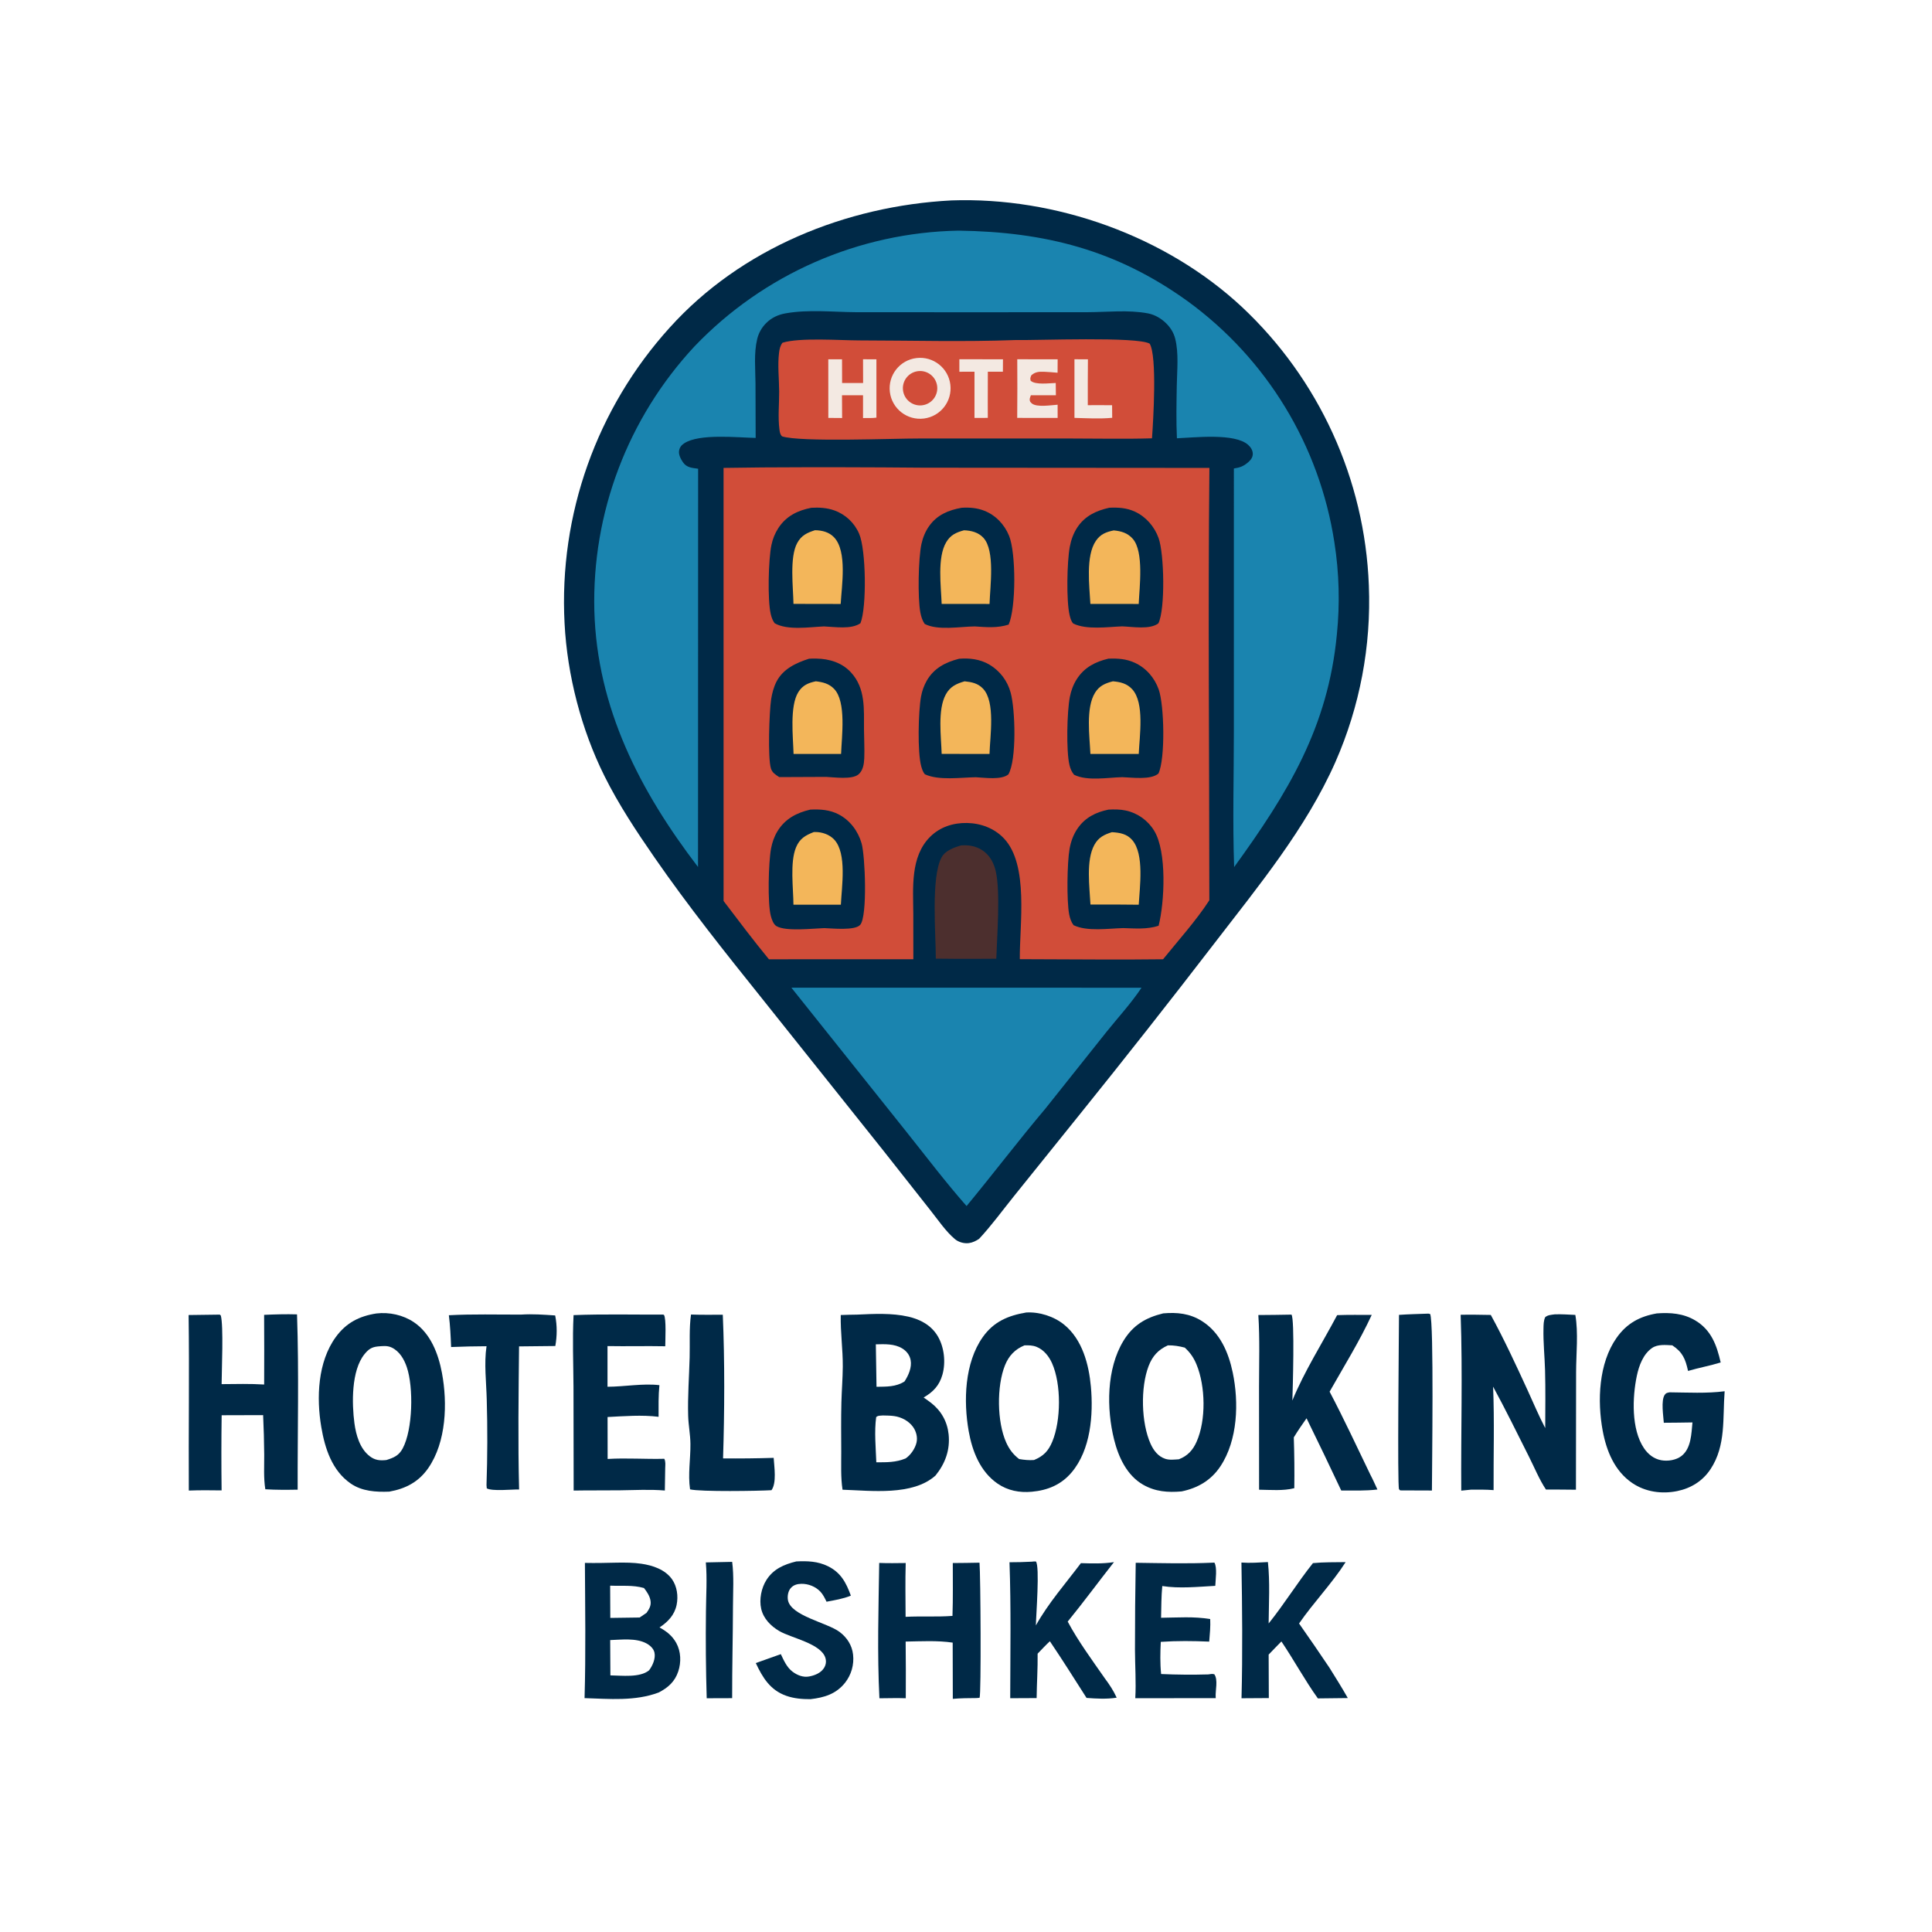 <?xml version="1.0" encoding="utf-8" ?>
<svg xmlns="http://www.w3.org/2000/svg" xmlns:xlink="http://www.w3.org/1999/xlink" width="1024" height="1024">
	<path fill="#002947" d="M504.277 106.222C559.41 104.271 617.694 124.962 658.138 162.59C699.17 201.014 723.384 254.077 725.519 310.251C726.816 342.404 720.755 374.429 707.798 403.884C692.211 439.131 666.926 469.705 643.594 500.056C620.117 530.592 596.293 560.86 572.127 590.854L537.417 633.987C531.35 641.516 525.542 649.532 518.955 656.598C517.304 657.713 515.511 658.612 513.509 658.868C510.957 659.196 508.049 658.381 506.081 656.719C501.253 652.641 497.232 646.63 493.291 641.677L468.681 610.457L403.688 528.981C384.147 504.601 364.705 480.215 346.91 454.508C337.311 440.639 327.861 426.371 320.338 411.243C308.083 386.601 300.651 357.868 299.232 330.394C296.177 272.772 316.259 216.316 355.018 173.568C392.877 131.608 448.525 109.138 504.277 106.222Z"/>
	<path fill="#D14D39" d="M404.007 247.746C432.49 247.574 460.974 247.623 489.456 247.89L641.01 248.003C640.226 324.361 640.98 400.798 640.969 477.164C634.216 487.646 624.386 498.614 616.444 508.434C593.561 508.731 570.637 508.461 547.75 508.415L540.524 508.38C540.337 490.225 545.436 458.513 532.137 444.41C527.024 438.988 519.885 436.343 512.531 436.198C505.246 436.054 498.164 438.328 492.932 443.576C482.41 454.129 483.998 470.642 484.068 484.277L484.093 508.424L407.545 508.438C399.264 498.385 391.391 487.902 383.51 477.531L383.499 248.001L404.007 247.746Z"/>
	<path fill="#002947" d="M430.004 269.138C434.095 268.88 438.309 269.141 442.194 270.523C448.126 272.633 452.904 277.129 455.371 282.921C459.043 291.365 459.449 322.011 456.046 330.342C451.068 333.737 442.448 332.231 436.698 332.014C428.982 332.36 417.365 334.228 410.566 330.326C409.45 328.76 408.928 327.247 408.491 325.376C406.755 317.952 407.276 296.451 408.865 288.912C409.51 285.701 410.756 282.64 412.537 279.892C416.705 273.506 422.756 270.562 430.004 269.138Z"/>
	<path fill="#F3B65A" d="M431.966 281.022C435.763 281.086 439.471 282.002 442.146 284.872C449.143 292.38 446.081 310.734 445.579 320.112L435.25 320.088L420.559 320.066C420.409 311.221 418.399 295.414 422.538 287.81C424.753 283.742 427.777 282.36 431.966 281.022Z"/>
	<path fill="#002947" d="M429.459 429.111C434.709 428.863 439.744 429.158 444.517 431.646C450.55 434.792 454.766 440.467 456.646 446.946C458.544 453.49 459.844 485.5 455.966 490.139C453.259 493.378 441.021 492.043 436.865 491.919C430.646 492.125 416.679 493.78 411.621 490.914C409.917 489.949 409.069 487.361 408.585 485.589C406.731 478.813 407.328 456.878 408.674 449.733C409.278 446.524 410.337 443.443 412.034 440.64C416.043 434.017 422.187 430.793 429.459 429.111Z"/>
	<path fill="#F3B65A" d="M431.328 441.006C431.574 440.999 431.82 440.987 432.066 440.986C435.756 440.969 439.677 442.31 442.204 445.06C448.96 452.413 446.109 470.015 445.676 479.515L436.25 479.507L420.544 479.498C420.494 470.913 418.609 457.126 421.894 449.17C423.838 444.463 426.841 442.762 431.328 441.006Z"/>
	<path fill="#002947" d="M509.642 269.134C513.791 268.869 517.773 269.168 521.688 270.699C527.769 273.077 532.41 278.03 534.85 284.037C538.518 293.067 538.583 322.073 534.607 331.042C528.639 332.981 522.753 332.418 516.621 332.017C508.854 332.106 497.027 334.331 490.075 330.685C488.832 328.8 488.21 326.792 487.795 324.576C486.363 316.934 486.713 295.946 488.4 288.265C489.142 284.885 490.46 281.636 492.473 278.808C496.705 272.862 502.741 270.378 509.642 269.134Z"/>
	<path fill="#F3B65A" d="M510.941 281.064C514.785 281.199 518.557 282.143 521.233 285.055C527.527 291.901 524.739 310.942 524.48 320.105L514.125 320.088L499.1 320.088C498.785 310.865 496.631 295.498 501.549 287.326C503.852 283.498 506.777 282.201 510.941 281.064Z"/>
	<path fill="#002947" d="M587.957 269.109C592.645 268.894 597.079 269.149 601.439 271.142C607.365 273.852 611.877 279.081 614.071 285.175C617.067 293.495 617.676 322.751 613.974 330.379C609.447 333.86 600.213 332.159 594.744 331.988C587.02 332.273 576.022 333.939 568.851 330.503C567.693 329.227 567.293 327.607 566.903 325.965C565.126 318.489 565.527 297.594 567.027 289.718C567.713 286.114 568.961 282.613 570.994 279.541C575.046 273.418 581.067 270.652 587.957 269.109Z"/>
	<path fill="#F3B65A" d="M590.325 281.125C594.279 281.504 597.685 282.476 600.393 285.579C606.401 292.46 603.918 311.295 603.542 320.107L591.75 320.088L577.93 320.099C577.413 310.679 575.339 294.74 580.828 286.68C583.252 283.12 586.232 281.961 590.325 281.125Z"/>
	<path fill="#002947" d="M428.782 349.14C430.127 349.03 431.483 349.045 432.832 349.07C439.619 349.193 446.251 351.221 450.985 356.334C458.866 364.848 457.866 375.899 457.932 386.57C457.963 391.67 458.285 396.862 458.076 401.955C457.955 404.907 457.406 408.456 455.004 410.454C451.55 413.328 442.21 411.954 437.895 411.773L413.006 411.88C411.049 410.568 409.37 409.675 408.621 407.317C406.844 401.728 407.743 377.145 408.715 370.683C409.19 367.524 410.102 364.081 411.576 361.242C415.076 354.499 421.938 351.337 428.782 349.14Z"/>
	<path fill="#F3B65A" d="M432.411 361.097C436.159 361.552 439.36 362.299 442.079 365.109C448.676 371.923 446.113 390.457 445.786 399.611L435.25 399.596L420.604 399.596C420.371 390.842 418.437 374.343 423.129 366.838C425.402 363.202 428.356 361.962 432.411 361.097Z"/>
	<path fill="#002947" d="M587.469 349.103C592.415 348.914 596.942 349.187 601.536 351.314C607.481 354.066 611.924 359.229 614.118 365.368C617.111 373.745 617.691 402.146 614.007 409.985C609.908 413.53 599.998 412.054 594.819 411.917C587.161 412.073 576.256 414.133 569.269 410.63C567.97 409.044 567.289 407.385 566.817 405.388C565.064 397.973 565.525 377.109 567.052 369.339C567.7 366.043 568.9 362.794 570.713 359.96C574.702 353.723 580.511 350.759 587.469 349.103Z"/>
	<path fill="#F3B65A" d="M589.867 361.108C593.818 361.44 597.285 362.27 600.072 365.29C606.752 372.529 603.954 390.179 603.56 399.609L592.25 399.596L577.937 399.596C577.533 390.374 575.343 375.18 580.446 367.079C582.75 363.423 585.833 362.141 589.867 361.108Z"/>
	<path fill="#002947" d="M587.533 429.111C590.556 428.94 593.728 428.956 596.703 429.592C602.971 430.947 608.405 434.82 611.73 440.303C618.57 451.401 617.235 478.319 614.086 490.676C607.886 492.666 601.781 492.089 595.373 491.91C587.433 492.094 576.189 493.857 568.996 490.359C567.723 488.592 567.104 486.76 566.686 484.625C565.311 477.61 565.598 457.205 566.891 449.909C567.575 446.054 568.899 442.362 571.126 439.12C575.116 433.311 580.804 430.479 587.533 429.111Z"/>
	<path fill="#F3B65A" d="M589.343 441.07C593.551 441.332 597.283 441.937 600.163 445.307C606.582 452.817 604.062 470.238 603.554 479.516L593.087 479.431L577.967 479.412C577.504 470.206 575.481 456.024 580.045 447.782C582.247 443.805 585.178 442.382 589.343 441.07Z"/>
	<path fill="#002947" d="M508.338 349.153C513.906 348.705 519.368 349.355 524.29 352.191C529.915 355.479 534.009 360.86 535.679 367.158C538.111 375.988 538.933 402.687 534.47 410.433C530.682 413.545 521.94 412.171 517.196 411.953C509.088 412.064 497.584 413.816 490.174 410.369C489.183 409.186 488.707 407.68 488.289 406.212C486.204 398.883 486.73 376.958 488.177 369.153C488.709 366.193 489.739 363.344 491.223 360.728C495.101 354.053 501.143 351 508.338 349.153Z"/>
	<path fill="#F3B65A" d="M511.275 361.106C515.035 361.507 518.279 362.125 521.001 364.979C527.719 372.025 524.701 390.296 524.464 399.606L512.987 399.595L499.104 399.585C498.84 390.526 496.843 376.274 501.275 368.116C503.578 363.877 506.875 362.39 511.275 361.106Z"/>
	<path fill="#1A84AF" d="M508.058 122.24C553.928 122.897 591.707 132.466 629.434 159.609C671.411 190.17 699.433 236.238 707.267 287.567C709.788 303.677 710.224 320.044 708.566 336.266C703.883 385.574 682.589 420.279 654.121 459.569C653.273 435.488 653.977 411.142 653.977 387.037L653.982 248.315C657.173 247.81 659.029 247.187 661.541 245.015C662.897 243.842 664.027 242.407 664.006 240.516C663.986 238.657 662.897 236.999 661.555 235.794C654.467 229.426 633.272 231.919 623.793 232.299C623.353 223.006 623.57 213.664 623.717 204.364C623.844 196.34 624.857 187.238 622.863 179.436C622.083 176.387 620.43 173.717 618.216 171.495C615.608 168.876 612.164 166.809 608.509 166.111C598.105 164.123 586.858 165.442 576.3 165.476L516.75 165.499L453.999 165.479C441.682 165.409 428.484 163.913 416.335 166.088C412.431 166.787 409.008 168.359 406.161 171.176C403.758 173.521 402.074 176.504 401.31 179.774C399.506 187.307 400.385 195.601 400.429 203.292L400.515 232.109C390.745 231.907 370.673 229.721 362.657 234.952C361.172 235.92 360.23 237.111 359.919 238.898C359.56 240.959 360.887 243.423 362.006 245.043C363.996 247.921 366.854 247.975 370.018 248.438L369.962 459.516C339.211 419.328 316.45 375.303 315.016 323.762C313.684 271.857 332.768 221.502 368.166 183.517C404.775 145.276 455.127 123.22 508.058 122.24Z"/>
	<path fill="#1A84AF" d="M419.449 523.491L605.029 523.513C599.544 531.749 592.67 539.196 586.473 546.911L554.142 587.516C539.837 604.459 526.437 622.137 512.308 639.229C501.194 626.638 490.898 613.009 480.416 599.879L419.449 523.491Z"/>
	<path fill="#D14D39" d="M538.143 180.23C549.596 180.461 602.703 178.29 609.347 182.141C613.367 188.761 611.267 222.857 610.579 232.318C596.35 232.75 582.026 232.415 567.787 232.416L487.25 232.414C473.508 232.371 424.11 234.428 414.503 231.273C413.466 230.268 413.289 228.966 413.11 227.584C412.27 221.099 413.012 213.989 412.974 207.428C412.936 200.818 412.087 193.408 412.92 186.878C413.168 184.93 413.539 183.242 414.731 181.661C423.77 178.818 445.165 180.411 455.522 180.425C482.98 180.462 510.717 181.263 538.143 180.23Z"/>
	<path fill="#F3E9E2" d="M485.808 189.77C494.627 188.744 502.62 195.029 503.703 203.841C504.785 212.653 498.55 220.685 489.745 221.823C480.861 222.972 472.741 216.669 471.649 207.778C470.556 198.887 476.911 190.806 485.808 189.77Z"/>
	<path fill="#D14D39" d="M486.135 196.774C491.086 195.932 495.786 199.252 496.647 204.201C497.508 209.149 494.205 213.862 489.26 214.741C484.289 215.626 479.545 212.301 478.68 207.326C477.814 202.351 481.157 197.62 486.135 196.774Z"/>
	<path fill="#F3E9E2" d="M439.015 190.431L446.292 190.442L446.328 202.989L457.463 202.987L457.427 190.414L464.517 190.447L464.521 221.358C462.242 221.691 459.737 221.536 457.425 221.581L457.424 209.487L446.274 209.503L446.336 221.562L439.034 221.503L439.015 190.431Z"/>
	<path fill="#F3E9E2" d="M539.169 190.419L560.576 190.433L560.538 197.554C558.117 197.359 555.676 197.125 553.249 197.034C550.663 196.936 548.528 197.133 546.595 198.96C546.084 200.258 545.962 200.426 546.252 201.771C548.745 204.161 556.272 203.039 559.565 202.994L559.646 209.5L546.379 209.493C546.203 210.024 545.815 210.94 545.776 211.531C545.701 212.654 546.1 213.211 546.971 213.892C549.635 215.977 557.247 214.724 560.562 214.51L560.566 221.5L539.143 221.497C539.235 211.138 539.243 200.778 539.169 190.419Z"/>
	<path fill="#F3E9E2" d="M508.482 190.411L531.597 190.433L531.557 197.015L523.576 197.019L523.538 212.759L523.556 221.496L516.494 221.505L516.497 197.005L508.486 197.037L508.482 190.411Z"/>
	<path fill="#F3E9E2" d="M569.487 190.412L576.621 190.449C576.514 198.549 576.566 206.657 576.552 214.758C580.843 214.702 585.141 214.764 589.432 214.776L589.49 221.448C582.86 222.076 576.135 221.662 569.484 221.489L569.487 190.412Z"/>
	<path fill="#4C2F2E" d="M509.373 448.069C510.044 448.028 510.717 448.008 511.39 448.007C515.867 448.033 520.069 449.506 523.2 452.775C525.633 455.314 527.06 458.575 527.814 461.975C530.298 473.173 528.435 496.115 528.063 508.149L516.625 508.212C509.753 508.267 502.872 508.152 496 508.108C496.013 495.171 493.349 464.929 499.064 454.403C501.009 450.819 505.687 449.164 509.373 448.069Z"/>
	<path fill="#002947" d="M616.501 696.115C623.885 695.477 630.592 696.13 637.048 700.202C646.634 706.248 651.131 716.755 653.368 727.452C656.683 743.304 656.078 763.278 646.836 777.189C641.907 784.608 634.851 788.708 626.262 790.481C618.971 791.124 612.297 790.624 605.803 786.883C597.227 781.943 592.786 772.219 590.493 762.998C586.43 746.66 586.425 725.52 595.427 710.709C600.488 702.383 607.162 698.396 616.501 696.115ZM624.832 773.447C629.447 771.665 632.226 768.64 634.225 764.131C639.315 752.651 638.937 734.752 634.186 723.219C632.684 719.574 630.853 716.939 627.96 714.267C624.958 713.484 622.138 713.002 619.009 713.065C613.873 715.374 610.809 718.758 608.783 724.042C604.431 735.392 604.841 754.186 609.848 765.27C611.433 768.779 613.812 771.932 617.592 773.195C619.854 773.951 622.488 773.594 624.832 773.447Z"/>
	<path fill="#002947" d="M543.886 695.655C550.882 695.226 558.641 697.706 564.058 702.137C573.656 709.988 577.123 723.114 578.194 734.946C579.545 749.868 578.105 768.374 568.026 780.344C562.452 786.964 555.278 789.889 546.874 790.654C540.389 791.256 534.124 790.067 528.692 786.312C519.512 779.966 515.291 769.123 513.422 758.523C510.615 742.6 511.213 722.337 520.916 708.648C526.719 700.46 534.356 697.284 543.886 695.655ZM540.162 773.324C542.888 773.791 545.272 774.019 548.052 773.842C553.024 771.777 555.633 769.135 557.724 764.114C562.394 752.903 562.548 733.651 557.608 722.544C555.956 718.831 553.194 715.353 549.319 713.825C547.244 713.007 545.194 713.024 542.998 713.065C538.001 715.102 534.698 718.581 532.674 723.599C528.218 734.643 528.401 753.725 533.337 764.615C534.935 768.143 537.052 770.981 540.162 773.324Z"/>
	<path fill="#002947" d="M199.468 696.163C206.327 695.364 213.608 696.925 219.357 700.79C228.278 706.787 232.36 717.589 234.252 727.74C237.232 743.729 236.573 764.315 226.973 778.147C221.882 785.482 214.94 789.065 206.325 790.599C199.29 790.882 191.878 790.432 185.904 786.314C175.978 779.472 172.196 767.687 170.281 756.328C167.669 740.843 168.374 721.875 177.953 708.693C183.443 701.139 190.387 697.58 199.468 696.163ZM204.797 773.847C208.684 772.621 211.373 771.532 213.421 767.728C218.825 757.689 219.235 735.299 215.615 724.615C214.189 720.404 211.765 716.208 207.595 714.216C205.194 713.069 202.746 713.45 200.196 713.652C196.918 713.987 195.255 715.196 193.183 717.748C186.145 726.415 186.467 743.956 187.852 754.334C188.686 760.576 190.742 767.811 195.937 771.809C198.788 774.003 201.347 774.208 204.797 773.847Z"/>
	<path fill="#002947" d="M454.244 696.776C463.086 696.365 472.742 695.858 481.412 697.847C487.843 699.322 493.636 702.427 497.078 708.288C500.481 714.083 501.332 722.097 499.517 728.57C497.889 734.371 494.579 737.777 489.54 740.706C490.898 741.64 492.258 742.581 493.555 743.6C498.856 747.768 502.073 753.435 502.782 760.186C503.653 768.476 500.979 775.712 495.838 782.066C483.699 792.949 461.704 790.06 446.558 789.579C445.558 783.067 445.893 776.185 445.875 769.605C445.852 760.829 445.725 752.024 445.957 743.251C446.123 736.949 446.643 730.637 446.692 724.336C446.763 715.213 445.411 706.133 445.618 696.99C448.488 696.853 451.371 696.836 454.244 696.776ZM464.466 775.039C469.973 775.059 474.758 775.14 479.956 773.02C482.643 771.278 485.092 767.677 485.788 764.526C486.418 761.674 485.575 758.569 483.882 756.239C481.614 753.119 477.777 751.097 473.999 750.558C472.024 750.275 469.987 750.268 467.994 750.226C466.701 750.358 465.326 750.171 464.39 751.103C463.344 758.77 464.18 767.304 464.466 775.039ZM464.568 735.027C469.833 734.93 474.813 735.156 479.414 732.197C481.5 728.988 483.397 724.766 482.645 720.837C482.14 718.2 480.512 716.115 478.248 714.723C474.063 712.15 468.931 712.415 464.21 712.526L464.568 735.027Z"/>
	<path fill="#002947" d="M824.069 696.627C827.689 696.496 831.34 696.763 834.958 696.928C836.61 706.429 835.388 717.452 835.365 727.139L835.282 789.581C829.984 789.486 824.677 789.512 819.377 789.485C815.797 784.054 813.286 777.836 810.363 772.03C804.128 759.647 798.009 747.123 791.374 734.952C792.121 753.176 791.54 771.551 791.635 789.795C787.631 789.465 783.624 789.535 779.61 789.556L774.496 790.073C774.259 759.074 775.282 727.815 774.176 696.858C779.496 696.726 784.829 696.874 790.15 696.945C797.23 709.877 803.511 723.467 809.661 736.861C812.727 743.537 815.584 750.411 819.002 756.911C819.028 746.689 819.19 736.434 818.907 726.217C818.703 718.873 817.902 711.493 818.076 704.147C818.124 702.115 818.113 699.988 818.992 698.123C820.397 696.925 822.303 696.877 824.069 696.627Z"/>
	<path fill="#002947" d="M139.989 696.898C145.841 696.642 151.572 696.467 157.428 696.646C158.5 727.575 157.679 758.608 157.765 789.559C152.029 789.653 146.355 789.711 140.625 789.342C139.657 783.361 140.074 777.029 140.04 770.97C139.98 763.992 139.788 757.015 139.463 750.044L117.482 750.108C117.301 763.386 117.292 776.665 117.455 789.943C111.653 789.861 105.877 789.799 100.077 790.026C99.893 759.012 100.395 728.008 99.969 696.994C105.48 696.953 110.991 696.88 116.501 696.774L117.025 697.238C118.548 702.555 117.494 726.603 117.463 733.621C124.97 733.558 132.512 733.361 140.008 733.819C140.067 721.512 140.061 709.205 139.989 696.898Z"/>
	<path fill="#002947" d="M878.151 696.132C885.291 695.596 892.255 696.105 898.572 699.888C907.083 704.985 909.903 713.046 912 722.133C906.327 723.881 900.42 724.94 894.706 726.626C893.307 720.298 891.841 716.683 886.345 713.052C882.885 712.877 878.647 712.391 875.648 714.45C870.941 717.68 868.695 723.792 867.561 729.177C865.174 740.509 864.54 757.524 871.342 767.575C873.529 770.807 876.574 773.234 880.474 773.95C883.953 774.588 888.383 773.916 891.222 771.7C896.371 767.682 896.47 759.888 897.04 753.917C891.98 754.038 886.91 754.039 881.849 754.095C881.607 750.412 880.307 742.406 882.284 739.358C883.027 738.212 883.623 738.261 884.875 737.957C894.505 738.046 904.546 738.633 914.096 737.388C912.969 751.609 914.922 766.096 906.638 778.651C902.483 784.948 896.296 788.795 888.983 790.297C880.813 791.975 872.128 790.78 865.145 786.05C855.772 779.7 851.43 769.016 849.448 758.247C846.557 742.536 847.296 722.599 856.817 709.081C862.208 701.426 869.033 697.72 878.151 696.132Z"/>
	<path fill="#002947" d="M684.517 696.775C686.294 699.109 685.179 736.633 684.982 742.296C691.26 726.929 700.89 711.807 708.704 697.054C714.799 696.819 720.944 696.938 727.045 696.921C720.586 710.906 712.307 724.203 704.721 737.616C712.326 752.045 719.247 766.997 726.354 781.686C727.695 784.221 728.85 786.87 730.063 789.469C723.726 790.239 717.256 790.002 710.882 789.996C704.857 777.187 698.728 764.427 692.498 751.716C690.143 755.041 687.856 758.363 685.741 761.846C686.045 770.818 686.133 779.795 686.006 788.771C680.097 790.278 673.397 789.65 667.34 789.577L667.313 734.872C667.326 722.235 667.76 709.613 666.945 696.992C672.802 696.964 678.66 696.891 684.517 696.775Z"/>
	<path fill="#002947" d="M327.128 828.231C331.382 828.168 335.703 828.199 339.92 828.81C345.901 829.675 352.464 831.85 356.125 836.956C358.873 840.789 359.572 846.08 358.619 850.638C357.496 856.015 353.999 859.638 349.565 862.577C353.289 864.62 356.348 867.023 358.433 870.802C360.937 875.338 361.108 881.052 359.482 885.911C357.66 891.353 354.057 894.496 349.14 897.051C336.583 901.776 322.975 900.437 309.827 900.041C310.526 876.128 310.132 852.289 310.011 828.374C315.72 828.506 321.421 828.354 327.128 828.231ZM323.518 887.987C329.524 888.062 339.094 889.312 344.004 885.321C345.877 882.87 347.594 879.028 346.866 875.836C346.368 873.652 344.377 871.946 342.479 870.96C336.953 868.088 329.465 869.073 323.413 869.269L323.518 887.987ZM323.474 857.528L339.01 857.315L342.652 854.868C344.074 852.863 345.16 851.119 344.813 848.57C344.468 846.035 342.873 843.643 341.315 841.679C335.324 839.993 329.505 840.685 323.39 840.432L323.474 857.528Z"/>
	<path fill="#002947" d="M351.422 696.75L351.88 696.888C353.241 698.751 352.591 710.661 352.599 713.549C342.403 713.35 332.193 713.634 321.991 713.453L321.994 735.004C330.925 734.991 340.692 733.13 349.503 734.163C348.933 739.738 349.066 745.336 349.062 750.934C340.168 749.836 330.953 750.597 322.025 751.05L322.06 773.281C331.962 772.667 342.122 773.453 352.089 773.185C352.872 774.707 352.611 776.46 352.571 778.125L352.379 790.005C344.399 789.33 336.487 789.797 328.499 789.895C320.35 789.995 312.202 789.879 304.052 790.027L303.962 735.038C303.887 722.33 303.366 709.753 304.002 697.042C319.747 696.419 335.656 696.84 351.422 696.75Z"/>
	<path fill="#002947" d="M505.001 828.443C509.721 828.448 514.447 828.325 519.167 828.255C519.731 835.063 520.109 897.888 519.196 899.865L517.625 900.007C513.405 900.032 509.217 900.055 505.01 900.428L504.944 870.622C496.75 869.426 488.266 869.929 480.014 870.066C480.124 880.079 480.147 890.092 480.083 900.104C475.444 899.938 470.752 900.102 466.108 900.12C464.904 876.29 465.65 852.236 466 828.386C470.675 828.591 475.366 828.475 480.044 828.434C479.761 837.928 479.951 847.455 479.982 856.953C488.261 856.523 496.537 857.08 504.832 856.459C505.167 847.143 504.98 837.767 505.001 828.443Z"/>
	<path fill="#002947" d="M546.781 827.728C547.482 827.593 548.322 827.627 549.027 827.596C551.213 829.931 549.098 856.532 549.041 861.511C555.496 849.862 564.904 839.136 572.901 828.503C578.813 828.677 584.563 828.869 590.426 827.955C582.213 838.409 574.297 849.178 565.904 859.477C571.429 869.83 578.886 879.948 585.593 889.583C588.011 892.821 590.204 896.119 591.863 899.81C586.476 900.634 581.308 900.332 575.89 899.928C569.452 889.874 563.151 879.783 556.452 869.897C554.198 871.998 552.095 874.256 549.962 876.48C550.075 884.305 549.517 892.185 549.435 900.022L535.435 900.09C535.482 876.097 535.917 852.007 535.055 828.029C538.974 828.053 542.867 827.91 546.781 827.728Z"/>
	<path fill="#002947" d="M657.986 828.178C662.659 828.531 667.349 828.165 672.021 827.925C673.167 838.583 672.492 849.75 672.408 860.469C680.724 850.145 687.644 838.81 695.891 828.485C701.612 827.92 707.467 828.052 713.214 827.957C705.935 839.332 696.249 849.297 688.529 860.486C693.98 868.234 699.343 876.042 704.618 883.911C707.954 889.231 711.263 894.546 714.368 900.006L698.497 900.191C691.57 890.533 685.839 879.881 679.17 870.002C676.888 872.292 674.662 874.643 672.413 876.965L672.503 900.02L658.03 900.109C658.641 876.185 658.402 852.107 657.986 828.178Z"/>
	<path fill="#002947" d="M276.137 696.762C282.198 696.361 288.216 696.796 294.26 697.22C295.332 702.668 295.291 707.963 294.332 713.415L275.111 713.618C274.861 738.86 274.494 764.214 275.134 789.45C271.254 789.376 260.934 790.501 257.996 788.863L257.858 787.124C258.376 772.028 258.418 756.92 257.984 741.821C257.759 732.602 256.506 722.637 257.871 713.528C251.611 713.552 245.353 713.694 239.098 713.954C238.874 708.344 238.616 702.674 237.908 697.104C250.589 696.419 263.43 696.794 276.137 696.762Z"/>
	<path fill="#002947" d="M366.251 696.73C371.857 696.936 377.483 696.841 383.093 696.836C384.154 721.695 384.019 748.123 383.233 772.982C392.176 773.066 401.119 772.97 410.058 772.695C410.355 777.39 411.715 785.998 408.901 789.834C402.33 790.251 371.279 790.74 365.74 789.391C364.569 781.296 366.02 773.379 365.941 765.284C365.892 760.322 364.89 755.41 364.741 750.447C364.435 740.212 365.263 729.667 365.526 719.414C365.716 712.027 365.209 704.002 366.251 696.73Z"/>
	<path fill="#002947" d="M422.033 827.593C427.871 827.304 433.382 827.466 438.77 830.098C445.678 833.471 448.492 838.876 450.975 845.736C446.85 847.407 442.435 848.129 438.082 848.943C437.201 847.114 436.242 845.131 434.845 843.641C432.297 840.924 428.471 839.4 424.766 839.46C422.537 839.496 420.522 840.046 419.035 841.806C417.691 843.396 417.269 846.021 417.614 848.022C419.068 856.459 438.501 860.056 445.007 864.961C448.925 867.914 451.589 872.012 452.141 876.937C452.76 882.307 451.22 887.703 447.861 891.939C443.062 897.926 436.825 899.755 429.57 900.592C425.22 900.612 420.851 900.266 416.722 898.803C408.185 895.78 404.204 889.168 400.588 881.456L413.849 876.73C415.459 880.096 417.017 883.749 420.087 886.041C422.624 887.935 425.702 889.151 428.869 888.565C431.776 888.028 434.953 886.764 436.634 884.228C437.71 882.605 438.044 880.792 437.531 878.905C435.423 871.153 419.464 868.232 413.074 864.508C408.569 861.883 404.635 857.922 403.445 852.692C402.319 847.743 403.516 841.685 406.222 837.421C409.945 831.555 415.574 829.181 422.033 827.593Z"/>
	<path fill="#002947" d="M642.782 828.248L643.656 828.21C645.233 830.902 644.245 837.294 644.128 840.525C635.057 841.022 625.01 842.062 616.031 840.63C615.491 846.199 615.528 851.86 615.392 857.452C624.204 857.367 632.675 856.668 641.433 858.138C641.637 862.139 641.237 866.106 640.91 870.09C632.286 869.729 623.857 869.625 615.237 870.221C614.96 875.892 614.837 881.617 615.416 887.271C623.765 887.643 632.126 887.711 640.48 887.473C641.61 887.292 642.498 887.056 643.617 887.402C645.721 890.357 644.089 895.966 644.341 899.547C644.353 899.714 644.369 899.881 644.383 900.049L601.726 900.086C602.206 891.573 601.584 882.878 601.558 874.339C601.551 858.994 601.684 843.65 601.955 828.308C615.551 828.482 629.196 828.871 642.782 828.248Z"/>
	<path fill="#002947" d="M757.109 696.25L758.013 696.465C760.051 700.847 758.981 777.9 758.949 790.002L742.875 789.944L742.113 789.931C741.911 789.717 741.639 789.552 741.507 789.289C740.584 787.449 741.464 707.31 741.499 696.914C746.679 696.538 751.916 696.451 757.109 696.25Z"/>
	<path fill="#002947" d="M374.109 828.114L388.065 827.821C389.05 835.41 388.512 843.623 388.49 851.272C388.444 867.538 388.016 883.799 388.056 900.062L374.566 900.107C374.113 884.791 373.98 869.467 374.168 854.146C374.232 845.575 374.846 836.647 374.109 828.114Z"/>
</svg>
